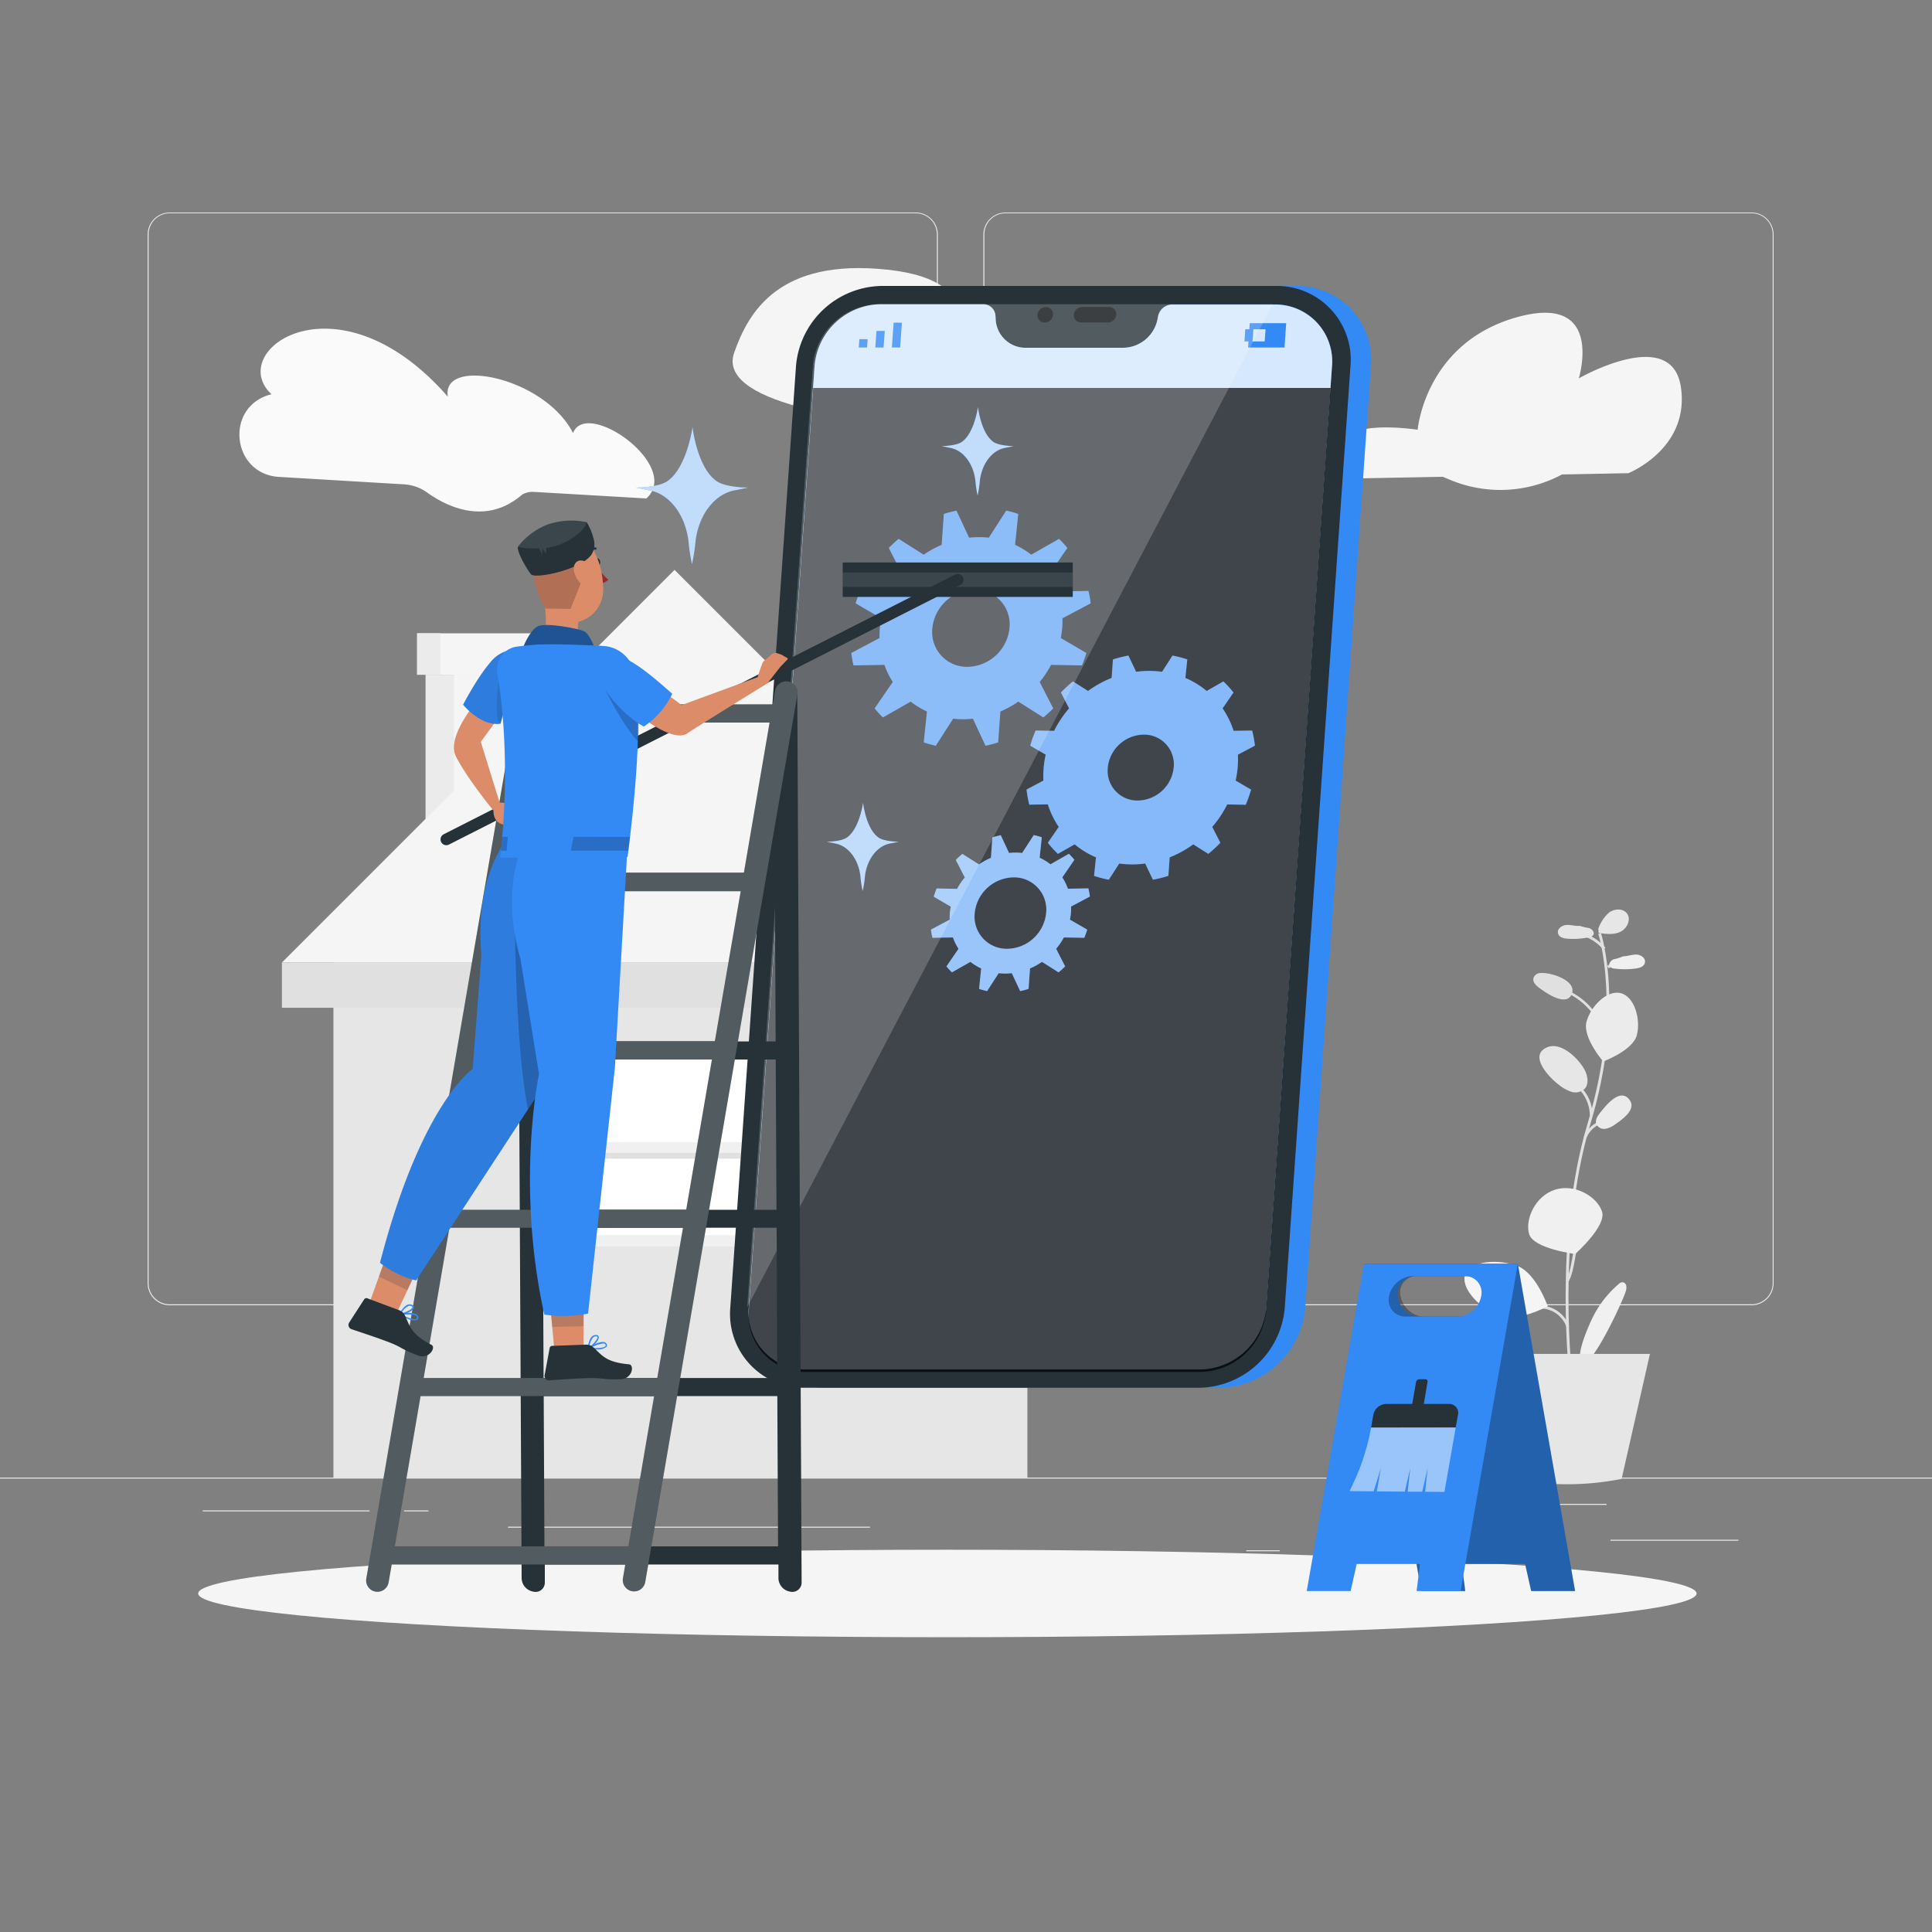 <svg xmlns="http://www.w3.org/2000/svg" viewBox="0 0 500 500"><rect x="0" y="0" width="500" height="500" fill="#808080" stroke="none"/><g id="freepik--background-complete--inject-7"><rect x="416.78" y="398.49" width="33.12" height="0.25" style="fill:#ebebeb"></rect><rect x="322.53" y="401.21" width="8.69" height="0.25" style="fill:#ebebeb"></rect><rect x="396.59" y="389.21" width="19.19" height="0.25" style="fill:#ebebeb"></rect><rect x="52.46" y="390.89" width="43.19" height="0.25" style="fill:#ebebeb"></rect><rect x="104.56" y="390.89" width="6.33" height="0.25" style="fill:#ebebeb"></rect><rect x="131.47" y="395.11" width="93.68" height="0.25" style="fill:#ebebeb"></rect><path d="M237,337.8H43.92a5.71,5.71,0,0,1-5.71-5.71V60.66A5.71,5.71,0,0,1,43.92,55H237a5.71,5.71,0,0,1,5.71,5.71V332.09A5.71,5.71,0,0,1,237,337.8ZM43.92,55.2a5.47,5.47,0,0,0-5.46,5.46V332.09a5.47,5.47,0,0,0,5.46,5.46H237a5.47,5.47,0,0,0,5.46-5.46V60.66A5.47,5.47,0,0,0,237,55.2Z" style="fill:#ebebeb"></path><path d="M453.31,337.8H260.21a5.72,5.72,0,0,1-5.71-5.71V60.66A5.72,5.72,0,0,1,260.21,55h193.1A5.71,5.71,0,0,1,459,60.66V332.09A5.71,5.71,0,0,1,453.31,337.8ZM260.21,55.2a5.47,5.47,0,0,0-5.46,5.46V332.09a5.47,5.47,0,0,0,5.46,5.46h193.1a5.47,5.47,0,0,0,5.46-5.46V60.66a5.47,5.47,0,0,0-5.46-5.46Z" style="fill:#ebebeb"></path><rect y="382.4" width="500" height="0.25" style="fill:#ebebeb"></rect><path d="M167.28,129l-29.14-1.7a5.3,5.3,0,0,0-3,.7h0c-9.62,8.34-20,2.77-24.58-.52a11.33,11.33,0,0,0-5.94-2.13L72.2,123.42c-12.18-.71-14.13-17.94-2.39-21.27l.45-.12C58.15,90.68,87.38,70,115.9,102.67c-1.76-10.45,25-5.16,32.4,9.41C151.77,103,176.54,120.56,167.28,129Z" style="fill:#fafafa"></path><path d="M190,91.28c3.74-10.65,11.65-24.5,39.73-21.48s14,20,30,22,13.72-6.3,26.74,7,11.51,1.73,22.58,8.33S181.27,116.25,190,91.28Z" style="fill:#f5f5f5"></path><path d="M352.86,123.78l20.55-.39,1.7.72a33.72,33.72,0,0,0,29.13-1.32h0l17.18-.33s16-6.36,13.58-22.36-26.41-2.17-26.41-2.17,6.93-22.51-16.45-15.71-25.25,29-25.25,29S335.91,106.45,352.86,123.78Z" style="fill:#f5f5f5"></path><path d="M407,357.7l-.73.09c0-.37-4.43-37.09,4.62-67.11,9-29.83,2.8-48.83,2.74-49l.69-.24c.06.2,6.33,19.42-2.73,49.47C402.58,320.76,407,357.33,407,357.7Z" style="fill:#e0e0e0"></path><path d="M414.92,245.75a11.34,11.34,0,0,0-6.1-3.76l.17-.71a12.1,12.1,0,0,1,6.49,4Z" style="fill:#e0e0e0"></path><rect x="415.96" y="249.34" width="2.4" height="0.73" transform="translate(-68.87 237.43) rotate(-29.46)" style="fill:#e0e0e0"></rect><path d="M414.14,265.72a17.32,17.32,0,0,0-9.38-9.09L405,256a18,18,0,0,1,9.77,9.48Z" style="fill:#e0e0e0"></path><path d="M412.18,288.66h-.73a10,10,0,0,0-3.77-7.66l.45-.58A10.76,10.76,0,0,1,412.18,288.66Z" style="fill:#e0e0e0"></path><path d="M410.56,294.53l-.68-.27a7.33,7.33,0,0,1,4.14-4.09l.26.69A6.49,6.49,0,0,0,410.56,294.53Z" style="fill:#e0e0e0"></path><path d="M405.83,331.76l-.56-.47c.89-1.07,1.56-5.14,1.92-7.33.09-.52.16-1,.22-1.29l.72.14c-.06.31-.14.75-.22,1.27C407.37,327.35,406.77,330.63,405.83,331.76Z" style="fill:#e0e0e0"></path><path d="M405.41,343.44a7.19,7.19,0,0,0-7-4.8l0-.73a7.93,7.93,0,0,1,7.68,5.31Z" style="fill:#e0e0e0"></path><rect x="404.83" y="353.81" width="7.71" height="0.73" transform="translate(-127.72 422.97) rotate(-48.22)" style="fill:#e0e0e0"></rect><path d="M414.61,313.59c1.17,3.76-6.95,10.94-6.95,10.94s-10.75-1.35-11.91-5.12,1.55-9.93,6.76-11.54S413.45,309.82,414.61,313.59Z" style="fill:#f0f0f0"></path><path d="M423.62,267.87c-1,4-8.72,6.84-8.72,6.84s-5.36-6.2-4.33-10.2,5.28-8.41,8.89-7.48S424.65,263.87,423.62,267.87Z" style="fill:#ebebeb"></path><path d="M392.77,327.66c4.83,1.88,7.79,10.41,7.79,10.41s-8,4.29-12.78,2.41-9.94-7.17-8.56-10.71S387.94,325.78,392.77,327.66Z" style="fill:#f5f5f5"></path><path d="M403.36,280.68a10.38,10.38,0,0,0,3.29,1.87,3.49,3.49,0,0,0,3.52-.83c1-1.19.76-3,.11-4.47-1.29-2.84-6-7.67-9.7-6.28C395.3,273,401,278.94,403.36,280.68Z" style="fill:#e6e6e6"></path><path d="M414.15,287.93c-.69.85-1.43,1.94-1,3a2.21,2.21,0,0,0,2.43,1.19,6.42,6.42,0,0,0,2.61-1.27c1.87-1.3,5.68-4,3.25-6.55S415.61,286.12,414.15,287.93Z" style="fill:#ebebeb"></path><path d="M398.57,251.82a1.92,1.92,0,0,0-1.74,1.41c-.16.92.61,1.73,1.35,2.3,1.85,1.43,7.41,5.27,8.65,1.56C408,253.59,401,251.54,398.57,251.82Z" style="fill:#e0e0e0"></path><path d="M408.82,239.61c-1.15.11-2.29-.31-3.44-.23s-2.43,1-2.17,2.12,1.52,1.38,2.59,1.45a21,21,0,0,0,5.42-.37,1.7,1.7,0,0,0,1.1-.56c.46-.68-.28-1.6-1.07-1.84a11.85,11.85,0,0,1-2.4-.58Z" style="fill:#e6e6e6"></path><path d="M420,247.5c1.15,0,2.27-.46,3.42-.46s2.48.84,2.3,2-1.43,1.49-2.48,1.62a20.64,20.64,0,0,1-5.44,0,1.69,1.69,0,0,1-1.13-.48c-.51-.66.17-1.62.94-1.91a12.22,12.22,0,0,0,2.36-.73Z" style="fill:#f0f0f0"></path><path d="M418.89,332.33a1.59,1.59,0,0,1,1-.49,1.11,1.11,0,0,1,1,1,3,3,0,0,1-.18,1.45c-.78,2.61-9.54,21.52-11.56,18.13-1.19-2,1.74-8.66,2.6-10.54A27.43,27.43,0,0,1,418.89,332.33Z" style="fill:#f0f0f0"></path><path d="M413.65,240.33a9.8,9.8,0,0,1,2.83-4.2c1.38-1,3.59-1.08,4.6.3,1.12,1.55,0,3.89-1.73,4.72s-3.74.57-5.63.3l-.05-.84Z" style="fill:#e6e6e6"></path><path d="M419.68,382.73h0a71.8,71.8,0,0,1-28.17,0h0l-7.35-32.34H427Z" style="fill:#e6e6e6"></path><rect x="110.12" y="174.61" width="26.48" height="49.16" transform="translate(246.73 398.39) rotate(180)" style="fill:#ebebeb"></rect><rect x="117.5" y="174.61" width="26.48" height="49.16" transform="translate(261.49 398.39) rotate(180)" style="fill:#f5f5f5"></rect><rect x="107.95" y="163.9" width="39.51" height="10.72" style="fill:#f5f5f5"></rect><rect x="107.95" y="163.9" width="6.08" height="10.72" style="fill:#ebebeb"></rect><rect x="86.29" y="249.09" width="179.6" height="133.31" transform="translate(352.18 631.48) rotate(180)" style="fill:#e6e6e6"></rect><polygon points="174.57 147.48 276.18 249.09 72.97 249.09 174.57 147.48" style="fill:#f5f5f5"></polygon><rect x="72.97" y="249.09" width="203.21" height="11.72" transform="translate(349.14 509.9) rotate(180)" style="fill:#e0e0e0"></rect><rect x="146.38" y="272.05" width="50.54" height="50.54" style="fill:#e0e0e0"></rect><rect x="148.24" y="272.05" width="50.54" height="50.54" style="fill:#f0f0f0"></rect><rect x="150.7" y="274.11" width="45.53" height="45.53" style="fill:#fff"></rect><rect x="194.63" y="274.11" width="1.6" height="45.53" style="fill:#e0e0e0"></rect><rect x="171.88" y="276.95" width="1.6" height="44.24" transform="translate(-126.39 471.75) rotate(-90)" style="fill:#e0e0e0"></rect><rect x="149.84" y="295.58" width="46.39" height="2.69" style="fill:#f0f0f0"></rect></g><g id="freepik--Shadow--inject-7"><ellipse id="freepik--path--inject-7" cx="245.18" cy="412.39" rx="193.89" ry="11.32" style="fill:#f5f5f5"></ellipse></g><g id="freepik--Sign--inject-7"><path d="M353,327.06l14.82,84.7H379.2l-.89-7H394.7l1.57,7h11.36l-14.82-84.7Zm8.71,8.42a4.72,4.72,0,0,1,4.78-5.23h13.37a5.83,5.83,0,0,1,5.69,5.23,4.73,4.73,0,0,1-4.78,5.24H367.43a5.85,5.85,0,0,1-5.7-5.24Z" style="fill:#338AF5"></path><path d="M353,327.06l14.82,84.7H379.2l-.89-7H394.7l1.57,7h11.36l-14.82-84.7Zm9.45,8.42a4.27,4.27,0,0,1,4.32-5.23h13.36a6.22,6.22,0,0,1,4,1.53,6.41,6.41,0,0,1,2.19,3.7,4.29,4.29,0,0,1-4.32,5.24H368.62a6.18,6.18,0,0,1-4-1.54A6.34,6.34,0,0,1,362.47,335.48Z" style="opacity:0.3"></path><path d="M353,327.06l-14.82,84.7h11.36l1.57-7h16.39l-.89,7H378l14.82-84.7Zm28.16,12.12a6.18,6.18,0,0,1-4,1.54H363.8a4.29,4.29,0,0,1-4.32-5.24,6.41,6.41,0,0,1,2.19-3.7,6.22,6.22,0,0,1,4-1.53H379a4.27,4.27,0,0,1,4.32,5.23A6.34,6.34,0,0,1,381.14,339.18Z" style="fill:#338AF5"></path><path d="M368.4,363.81h-3l1.08-6.17a.86.86,0,0,1,.81-.69h1.6a.56.56,0,0,1,.56.69Z" style="fill:#263238"></path><path d="M376.73,369.44H354.84l.57-3.28a3.49,3.49,0,0,1,3.31-2.82H375a2.31,2.31,0,0,1,2.33,2.82Z" style="fill:#263238"></path><path d="M376.74,369.44l-2.92,16.67-5-.05.66-6.16-1.41,6.15-3.76,0,.66-6.12-1.4,6.11-7.25-.08,1.06-6-1.89,6-6.21-.07.6-1.29a57.54,57.54,0,0,0,4.95-15.13Z" style="fill:#338AF5"></path><path d="M376.74,369.44l-2.92,16.67-5-.05.66-6.16-1.41,6.15-3.76,0,.66-6.12-1.4,6.11-7.25-.08,1.06-6-1.89,6-6.21-.07.6-1.29a57.54,57.54,0,0,0,4.95-15.13Z" style="fill:#fff;opacity:0.5"></path></g><g id="freepik--Device--inject-7"><path d="M315.54,359.15H213.62a19.1,19.1,0,0,1-19.31-20.76l17-243.62A22.62,22.62,0,0,1,233.56,74H335.48a19.11,19.11,0,0,1,19.31,20.76l-17,243.62A22.62,22.62,0,0,1,315.54,359.15Z" style="fill:#338AF5"></path><path d="M310.25,359.15H208.32A19.11,19.11,0,0,1,189,338.39l17-243.62A22.62,22.62,0,0,1,228.26,74H330.19A19.11,19.11,0,0,1,349.5,94.77l-17,243.62A22.6,22.6,0,0,1,310.25,359.15Z" style="fill:#263238"></path><path d="M329.86,78.77h-26.5a3.77,3.77,0,0,0-3.63,3l-.16.83A9.19,9.19,0,0,1,290.7,90H265.52a7.73,7.73,0,0,1-7.84-7.36l-.05-.83a3.16,3.16,0,0,0-3.21-3H227.93a17.43,17.43,0,0,0-17.12,16l-17,243.62a14.72,14.72,0,0,0,14.88,16H310.58a17.43,17.43,0,0,0,17.12-16l17-243.62A14.74,14.74,0,0,0,329.86,78.77Z" style="fill:#338AF5"></path><path d="M344.73,94.77l-.35,5L327.7,338.39a17.43,17.43,0,0,1-17.12,16H208.65a14.71,14.71,0,0,1-14.87-16L210.46,99.72l.35-5a17.43,17.43,0,0,1,17.11-16h26.5a3.16,3.16,0,0,1,3.21,3l.05.82A7.73,7.73,0,0,0,265.51,90h25.18a9.18,9.18,0,0,0,8.87-7.36l.16-.82a3.78,3.78,0,0,1,3.64-3h26.49A14.72,14.72,0,0,1,344.73,94.77Z" style="fill:#fff;opacity:0.8"></path><path d="M344.38,100.4,327.7,339.07a17.43,17.43,0,0,1-17.12,16H208.65a14.71,14.71,0,0,1-14.87-16L210.46,100.4Z" style="opacity:0.7"></path><g style="opacity:0.7"><path d="M272.54,81.47a2.21,2.21,0,0,1-2.17,2,1.87,1.87,0,0,1-1.88-2,2.2,2.2,0,0,1,2.17-2A1.85,1.85,0,0,1,272.54,81.47Z"></path><path d="M287,79.45h-6.94a2.2,2.2,0,0,0-2.16,2,1.86,1.86,0,0,0,1.88,2h6.94a2.21,2.21,0,0,0,2.17-2A1.86,1.86,0,0,0,287,79.45Z"></path></g><polygon points="222.25 89.93 224.39 89.93 224.54 87.78 222.4 87.78 222.25 89.93" style="fill:#338AF5"></polygon><polygon points="226.68 87.78 226.53 89.93 228.68 89.93 228.83 87.78 228.98 85.64 226.83 85.64 226.68 87.78" style="fill:#338AF5"></polygon><polygon points="231.27 83.5 231.12 85.64 230.97 87.78 230.82 89.93 232.96 89.93 233.11 87.78 233.26 85.64 233.41 83.5 231.27 83.5" style="fill:#338AF5"></polygon><path d="M323.44,83.64l-.11,1.57h-1.05l-.22,3.15h1.05L323,89.93h9.43l.44-6.29Zm3.86,4.72h-3.15l.22-3.15h3.15Z" style="fill:#338AF5"></path><path d="M270.07,202l-4.4,2.33a26.56,26.56,0,0,0,.71,3.92l4.8-.08A22.27,22.27,0,0,0,274,214l-2.82,4.11a26.29,26.29,0,0,0,2.61,2.87l4.33-2.46a22.59,22.59,0,0,0,5.52,3.36l-.5,4.79a26.9,26.9,0,0,0,3.82,1l2.7-4.19a26.13,26.13,0,0,0,3.34.23,26.86,26.86,0,0,0,3.37-.23l2,4.19a30.7,30.7,0,0,0,4-1l.34-4.79a28.08,28.08,0,0,0,6.1-3.36l3.9,2.46a35.24,35.24,0,0,0,3.12-2.87L313.73,214a28,28,0,0,0,3.87-5.81l4.79.08a33.13,33.13,0,0,0,1.39-3.92l-4-2.33a26.83,26.83,0,0,0,.52-3.35,25.27,25.27,0,0,0,.07-3.36l4.4-2.33a29.46,29.46,0,0,0-.71-3.92l-4.8.08a22.75,22.75,0,0,0-2.85-5.81l2.82-4.11a26.38,26.38,0,0,0-2.62-2.87l-4.32,2.47a22.32,22.32,0,0,0-5.52-3.37l.5-4.79a28.43,28.43,0,0,0-3.83-1l-2.7,4.2a24.18,24.18,0,0,0-3.33-.23,25.25,25.25,0,0,0-3.38.23l-2-4.2a31.91,31.91,0,0,0-4,1l-.34,4.79a28,28,0,0,0-6.11,3.37l-3.89-2.47a33.89,33.89,0,0,0-3.12,2.87l2.1,4.11a28.68,28.68,0,0,0-3.87,5.81l-4.78-.08a29.91,29.91,0,0,0-1.39,3.92l4,2.33a24.39,24.39,0,0,0-.59,6.71Zm16.62-3.35a9.49,9.49,0,0,1,9.28-8.53,7.68,7.68,0,0,1,7.78,8.53,9.49,9.49,0,0,1-9.27,8.53A7.69,7.69,0,0,1,286.69,198.68Z" style="fill:#338AF5"></path><path d="M270.07,202l-4.4,2.33a26.56,26.56,0,0,0,.71,3.92l4.8-.08A22.27,22.27,0,0,0,274,214l-2.82,4.11a26.29,26.29,0,0,0,2.61,2.87l4.33-2.46a22.59,22.59,0,0,0,5.52,3.36l-.5,4.79a26.9,26.9,0,0,0,3.82,1l2.7-4.19a26.13,26.13,0,0,0,3.34.23,26.86,26.86,0,0,0,3.37-.23l2,4.19a30.7,30.7,0,0,0,4-1l.34-4.79a28.08,28.08,0,0,0,6.1-3.36l3.9,2.46a35.24,35.24,0,0,0,3.12-2.87L313.73,214a28,28,0,0,0,3.87-5.81l4.79.08a33.13,33.13,0,0,0,1.39-3.92l-4-2.33a26.83,26.83,0,0,0,.52-3.35,25.27,25.27,0,0,0,.07-3.36l4.4-2.33a29.46,29.46,0,0,0-.71-3.92l-4.8.08a22.75,22.75,0,0,0-2.85-5.81l2.82-4.11a26.38,26.38,0,0,0-2.62-2.87l-4.32,2.47a22.32,22.32,0,0,0-5.52-3.37l.5-4.79a28.43,28.43,0,0,0-3.83-1l-2.7,4.2a24.18,24.18,0,0,0-3.33-.23,25.25,25.25,0,0,0-3.38.23l-2-4.2a31.91,31.91,0,0,0-4,1l-.34,4.79a28,28,0,0,0-6.11,3.37l-3.89-2.47a33.89,33.89,0,0,0-3.12,2.87l2.1,4.11a28.68,28.68,0,0,0-3.87,5.81l-4.78-.08a29.91,29.91,0,0,0-1.39,3.92l4,2.33a24.39,24.39,0,0,0-.59,6.71Zm16.62-3.35a9.49,9.49,0,0,1,9.28-8.53,7.68,7.68,0,0,1,7.78,8.53,9.49,9.49,0,0,1-9.27,8.53A7.69,7.69,0,0,1,286.69,198.68Z" style="fill:#fff;opacity:0.4"></path><path d="M227.63,165.13,220.31,169a30.58,30.58,0,0,0,.58,3.2l8-.14a20.47,20.47,0,0,0,2.17,4.43l-4.7,6.84a27.86,27.86,0,0,0,2.14,2.34l7.19-4.1a20.67,20.67,0,0,0,4.21,2.56l-.83,8a28.64,28.64,0,0,0,3.12.86l4.48-7a23.77,23.77,0,0,0,2.55.14,24.44,24.44,0,0,0,2.57-.14l3.26,7a32.72,32.72,0,0,0,3.27-.86l.57-8a26,26,0,0,0,4.65-2.56l6.48,4.1q1.32-1.11,2.55-2.34l-3.51-6.84a25.86,25.86,0,0,0,2.95-4.43l8,.14c.43-1.05.81-2.11,1.14-3.2l-6.63-3.88q.24-1.26.36-2.55a22.1,22.1,0,0,0,.08-2.56l7.31-3.87a30.1,30.1,0,0,0-.57-3.2l-8,.13a20.7,20.7,0,0,0-2.17-4.43l4.7-6.83a28,28,0,0,0-2.14-2.35l-7.2,4.1a21,21,0,0,0-4.2-2.55l.83-8a26.52,26.52,0,0,0-3.12-.85l-4.49,7a23.59,23.59,0,0,0-2.54-.14,24.44,24.44,0,0,0-2.57.14l-3.26-7a30.17,30.17,0,0,0-3.27.85l-.57,8a26.58,26.58,0,0,0-4.65,2.55l-6.48-4.1c-.89.74-1.74,1.53-2.55,2.35l3.5,6.83a26.82,26.82,0,0,0-2.94,4.43l-8-.13a32,32,0,0,0-1.14,3.2l6.63,3.87a23.89,23.89,0,0,0-.36,2.56A21.86,21.86,0,0,0,227.63,165.13Zm13.65-2.55a11.13,11.13,0,0,1,10.86-10,9,9,0,0,1,9.12,10,11.13,11.13,0,0,1-10.86,10A9,9,0,0,1,241.28,162.58Z" style="fill:#338AF5"></path><path d="M227.63,165.13,220.31,169a30.58,30.58,0,0,0,.58,3.2l8-.14a20.47,20.47,0,0,0,2.17,4.43l-4.7,6.84a27.86,27.86,0,0,0,2.14,2.34l7.19-4.1a20.67,20.67,0,0,0,4.21,2.56l-.83,8a28.64,28.64,0,0,0,3.12.86l4.48-7a23.77,23.77,0,0,0,2.55.14,24.44,24.44,0,0,0,2.57-.14l3.26,7a32.72,32.72,0,0,0,3.27-.86l.57-8a26,26,0,0,0,4.65-2.56l6.48,4.1q1.32-1.11,2.55-2.34l-3.51-6.84a25.86,25.86,0,0,0,2.95-4.43l8,.14c.43-1.05.81-2.11,1.14-3.2l-6.63-3.88q.24-1.26.36-2.55a22.1,22.1,0,0,0,.08-2.56l7.31-3.87a30.1,30.1,0,0,0-.57-3.2l-8,.13a20.7,20.7,0,0,0-2.17-4.43l4.7-6.83a28,28,0,0,0-2.14-2.35l-7.2,4.1a21,21,0,0,0-4.2-2.55l.83-8a26.52,26.52,0,0,0-3.12-.85l-4.49,7a23.59,23.59,0,0,0-2.54-.14,24.44,24.44,0,0,0-2.57.14l-3.26-7a30.17,30.17,0,0,0-3.27.85l-.57,8a26.58,26.58,0,0,0-4.65,2.55l-6.48-4.1c-.89.74-1.74,1.53-2.55,2.35l3.5,6.83a26.82,26.82,0,0,0-2.94,4.43l-8-.13a32,32,0,0,0-1.14,3.2l6.63,3.87a23.89,23.89,0,0,0-.36,2.56A21.86,21.86,0,0,0,227.63,165.13Zm13.65-2.55a11.13,11.13,0,0,1,10.86-10,9,9,0,0,1,9.12,10,11.13,11.13,0,0,1-10.86,10A9,9,0,0,1,241.28,162.58Z" style="fill:#fff;opacity:0.3"></path><path d="M245.79,238l-4.86,2.58a18.43,18.43,0,0,0,.39,2.12l5.3-.09a13.83,13.83,0,0,0,1.44,2.94l-3.12,4.55a18.89,18.89,0,0,0,1.42,1.55l4.78-2.72a13.87,13.87,0,0,0,2.79,1.7l-.55,5.29a20.6,20.6,0,0,0,2.08.58l3-4.64a15.5,15.5,0,0,0,1.69.1,16,16,0,0,0,1.7-.1l2.17,4.64a22.33,22.33,0,0,0,2.17-.58l.38-5.29a17.19,17.19,0,0,0,3.09-1.7l4.3,2.72c.59-.49,1.16-1,1.7-1.55l-2.33-4.55a17.7,17.7,0,0,0,2-2.94l5.28.09a19.81,19.81,0,0,0,.76-2.12L276.9,238a15.63,15.63,0,0,0,.25-1.69,16.25,16.25,0,0,0,.05-1.7l4.86-2.58a18.43,18.43,0,0,0-.39-2.12l-5.3.09a13.83,13.83,0,0,0-1.44-2.94l3.12-4.54a17.52,17.52,0,0,0-1.42-1.56l-4.78,2.72a13.87,13.87,0,0,0-2.79-1.7l.55-5.29a18.24,18.24,0,0,0-2.08-.57l-3,4.63a15.5,15.5,0,0,0-1.69-.1,16,16,0,0,0-1.7.1L259,216.15a19.76,19.76,0,0,0-2.17.57l-.38,5.29a17.19,17.19,0,0,0-3.09,1.7l-4.3-2.72a22.76,22.76,0,0,0-1.7,1.56l2.33,4.54a17.7,17.7,0,0,0-2,2.94l-5.28-.09a19.81,19.81,0,0,0-.76,2.12l4.41,2.58a15.82,15.82,0,0,0-.25,1.7A16.06,16.06,0,0,0,245.79,238Zm6.46-1.69a10.29,10.29,0,0,1,10.05-9.25,8.34,8.34,0,0,1,8.44,9.25,10.29,10.29,0,0,1-10.05,9.24A8.33,8.33,0,0,1,252.25,236.34Z" style="fill:#338AF5"></path><path d="M245.79,238l-4.86,2.58a18.43,18.43,0,0,0,.39,2.12l5.3-.09a13.83,13.83,0,0,0,1.44,2.94l-3.12,4.55a18.89,18.89,0,0,0,1.42,1.55l4.78-2.72a13.87,13.87,0,0,0,2.79,1.7l-.55,5.29a20.6,20.6,0,0,0,2.08.58l3-4.64a15.5,15.5,0,0,0,1.69.1,16,16,0,0,0,1.7-.1l2.17,4.64a22.33,22.33,0,0,0,2.17-.58l.38-5.29a17.19,17.19,0,0,0,3.09-1.7l4.3,2.72c.59-.49,1.16-1,1.7-1.55l-2.33-4.55a17.7,17.7,0,0,0,2-2.94l5.28.09a19.81,19.81,0,0,0,.76-2.12L276.9,238a15.63,15.63,0,0,0,.25-1.69,16.25,16.25,0,0,0,.05-1.7l4.86-2.58a18.43,18.43,0,0,0-.39-2.12l-5.3.09a13.83,13.83,0,0,0-1.44-2.94l3.12-4.54a17.52,17.52,0,0,0-1.42-1.56l-4.78,2.72a13.87,13.87,0,0,0-2.79-1.7l.55-5.29a18.24,18.24,0,0,0-2.08-.57l-3,4.63a15.5,15.5,0,0,0-1.69-.1,16,16,0,0,0-1.7.1L259,216.15a19.76,19.76,0,0,0-2.17.57l-.38,5.29a17.19,17.19,0,0,0-3.09,1.7l-4.3-2.72a22.76,22.76,0,0,0-1.7,1.56l2.33,4.54a17.7,17.7,0,0,0-2,2.94l-5.28-.09a19.81,19.81,0,0,0-.76,2.12l4.41,2.58a15.82,15.82,0,0,0-.25,1.7A16.06,16.06,0,0,0,245.79,238Zm6.46-1.69a10.29,10.29,0,0,1,10.05-9.25,8.34,8.34,0,0,1,8.44,9.25,10.29,10.29,0,0,1-10.05,9.24A8.33,8.33,0,0,1,252.25,236.34Z" style="fill:#fff;opacity:0.5"></path><path d="M329.4,78.73H227.48a17.43,17.43,0,0,0-17.12,16l-17,243.61Z" style="fill:#fff;opacity:0.2"></path></g><g id="freepik--Sparkles--inject-7"><path d="M253,128.22a30.31,30.31,0,0,0,.59-3.87c.54-4.37,3.13-7.75,6.4-8.42l2.36-.48s-3.7,0-5.25-1.08c-3.27-2.29-4-9.05-4-9.05s-.91,6.76-4.18,9.05c-1.55,1.08-5.25,1.08-5.25,1.08l2.36.48c3.27.67,5.86,4,6.4,8.42A30.31,30.31,0,0,0,253,128.22Z" style="fill:#338AF5"></path><g style="opacity:0.7"><path d="M253,128.22a30.31,30.31,0,0,0,.59-3.87c.54-4.37,3.13-7.75,6.4-8.42l2.36-.48s-3.7,0-5.25-1.08c-3.27-2.29-4-9.05-4-9.05s-.91,6.76-4.18,9.05c-1.55,1.08-5.25,1.08-5.25,1.08l2.36.48c3.27.67,5.86,4,6.4,8.42A30.31,30.31,0,0,0,253,128.22Z" style="fill:#fff"></path></g><path d="M179.09,146a47.16,47.16,0,0,0,.92-6c.84-6.78,4.86-12,9.92-13.06l3.66-.75s-5.74,0-8.13-1.67c-5.08-3.55-6.24-14-6.24-14s-1.42,10.49-6.5,14c-2.39,1.67-8.13,1.67-8.13,1.67l3.66.75c5.06,1,9.08,6.28,9.92,13.06A47.16,47.16,0,0,0,179.09,146Z" style="fill:#338AF5"></path><g style="opacity:0.7"><path d="M179.09,146a47.16,47.16,0,0,0,.92-6c.84-6.78,4.86-12,9.92-13.06l3.66-.75s-5.74,0-8.13-1.67c-5.08-3.55-6.24-14-6.24-14s-1.42,10.49-6.5,14c-2.39,1.67-8.13,1.67-8.13,1.67l3.66.75c5.06,1,9.08,6.28,9.92,13.06A47.16,47.16,0,0,0,179.09,146Z" style="fill:#fff"></path></g><path d="M223.26,230.6a29.94,29.94,0,0,0,.59-3.87c.54-4.37,3.13-7.75,6.39-8.41l2.36-.48s-3.7,0-5.24-1.08c-3.27-2.29-4-9-4-9s-.92,6.76-4.19,9c-1.54,1.08-5.24,1.08-5.24,1.08l2.36.48c3.26.66,5.85,4,6.39,8.41A27.14,27.14,0,0,0,223.26,230.6Z" style="fill:#338AF5"></path><g style="opacity:0.7"><path d="M223.26,230.6a29.94,29.94,0,0,0,.59-3.87c.54-4.37,3.13-7.75,6.39-8.41l2.36-.48s-3.7,0-5.24-1.08c-3.27-2.29-4-9-4-9s-.92,6.76-4.19,9c-1.54,1.08-5.24,1.08-5.24,1.08l2.36.48c3.26.66,5.85,4,6.39,8.41A27.14,27.14,0,0,0,223.26,230.6Z" style="fill:#fff"></path></g></g><g id="freepik--Stairs--inject-7"><path d="M138,411.91a2.4,2.4,0,0,0,3-2.39l0-4.63h60.46l0,3.64a3.6,3.6,0,0,0,3,3.38,2.41,2.41,0,0,0,3-2.39l-1.12-229.88a3.64,3.64,0,0,0-3-3.38,2.41,2.41,0,0,0-3,2.39l0,3.68H139.83v-2.69a3.64,3.64,0,0,0-3-3.38,2.41,2.41,0,0,0-3,2.39L135,408.53A3.61,3.61,0,0,0,138,411.91Zm63.16-55.28H140.68l-.19-38.89H201Zm-61.07-126h60.46l.19,38.89H140.26Zm60.67,43.57.19,38.89H140.47l-.19-38.89ZM200.31,187l.19,38.89H140L139.85,187ZM140.9,400.2l-.19-38.89h60.46l.19,38.89Z" style="fill:#263238"></path><path d="M97.19,411.91a2.93,2.93,0,0,0,3.38-2.39l.8-4.63h60.45l-.62,3.64a2.93,2.93,0,0,0,5.77,1l39.41-229.88a2.93,2.93,0,0,0-5.77-1l-.63,3.68H139.52l.46-2.69a2.93,2.93,0,0,0-5.77-1L94.8,408.53A2.93,2.93,0,0,0,97.19,411.91Zm72.91-55.28H109.64l6.67-38.89h60.45Zm-38.85-126H191.7L185,269.48H124.58Zm53,43.57-6.66,38.89H117.11l6.67-38.89ZM199.17,187l-6.66,38.89H132.05L138.72,187Zm-97,213.19,6.67-38.89h60.45l-6.66,38.89Z" style="fill:#263238"></path><path d="M97.19,411.91a2.93,2.93,0,0,0,3.38-2.39l.8-4.63h60.45l-.62,3.64a2.93,2.93,0,0,0,5.77,1l39.41-229.88a2.93,2.93,0,0,0-5.77-1l-.63,3.68H139.52l.46-2.69a2.93,2.93,0,0,0-5.77-1L94.8,408.53A2.93,2.93,0,0,0,97.19,411.91Zm72.91-55.28H109.64l6.67-38.89h60.45Zm-38.85-126H191.7L185,269.48H124.58Zm53,43.57-6.66,38.89H117.11l6.67-38.89ZM199.17,187l-6.66,38.89H132.05L138.72,187Zm-97,213.19,6.67-38.89h60.45l-6.66,38.89Z" style="fill:#fff;opacity:0.2"></path></g><g id="freepik--Character--inject-7"><rect x="218.09" y="145.58" width="59.54" height="8.91" transform="translate(495.72 300.06) rotate(180)" style="fill:#263238"></rect><rect x="218.09" y="148.16" width="59.54" height="3.74" transform="translate(495.72 300.06) rotate(180)" style="fill:#fff;opacity:0.1"></rect><path d="M115.52,218.74a1.5,1.5,0,0,1-.68-2.84l132.34-67.21a1.5,1.5,0,1,1,1.36,2.68L116.2,218.57A1.52,1.52,0,0,1,115.52,218.74Z" style="fill:#263238"></path><path d="M125.84,178.64S115,189.93,118,195.79s9.72,14,9.72,14-.26,3.05,2.6,3.62l5.85-4.76a37.37,37.37,0,0,0-6.86-.94L124.43,192,132,181.58Z" style="fill:#dd8c6a"></path><path d="M136.16,208.65l1.58,2.68a2.68,2.68,0,0,1-.72,3.52l-.29.21a2.67,2.67,0,0,1-2.81.22l-3.61-1.87Z" style="fill:#dd8c6a"></path><polygon points="100.25 324.31 95.69 336.97 102.72 339.69 108.2 328.01 100.25 324.31" style="fill:#dd8c6a"></polygon><path d="M103.44,340.3a.2.2,0,0,1-.09-.2.19.19,0,0,1,.15-.15c.14,0,3.25-.53,4.35.26a1,1,0,0,1,.4.61.7.7,0,0,1-.27.77,3.36,3.36,0,0,1-2.37-.25A13.51,13.51,0,0,1,103.44,340.3Zm.65,0c1.31.68,3.17,1.36,3.69,1,.07,0,.15-.13.1-.4a.51.51,0,0,0-.25-.37,1.2,1.2,0,0,0-.32-.16A8.51,8.51,0,0,0,104.09,340.27Z" style="fill:#338AF5"></path><path d="M103.35,340.25a.17.17,0,0,1,0-.18c0-.09,1-2,2.2-2.43a1.39,1.39,0,0,1,1.08.07c.46.22.52.52.47.73-.15.88-2.51,1.82-3.54,1.89l-.07,0A.17.17,0,0,1,103.35,340.25Zm3-2.26a1,1,0,0,0-.68,0,4.37,4.37,0,0,0-1.82,1.89c1.12-.2,2.74-1,2.88-1.53,0-.05,0-.18-.27-.33l-.11,0Z" style="fill:#338AF5"></path><path d="M103.07,339l-8-3a.7.7,0,0,0-.82.27l-3.88,6a1.16,1.16,0,0,0,.33,1.59.91.91,0,0,0,.22.11c2.91,1,5.55,1.83,9.15,3.17,4.26,1.58,3,1.69,8,3.62,3,1.16,4.83-2.06,3.61-2.71-5.57-2.9-5.52-4.9-7-7.83A2.79,2.79,0,0,0,103.07,339Z" style="fill:#263238"></path><polygon points="98.06 330.38 105.43 333.9 108.2 328.01 100.25 324.31 98.06 330.38" style="fill:#263238;opacity:0.2"></polygon><polygon points="142.28 336.43 143.5 349.83 151.02 349.33 151.05 336.43 142.28 336.43" style="fill:#dd8c6a"></polygon><path d="M152.31,349.1a.19.19,0,0,1-.15-.15.17.17,0,0,1,.08-.19c.12-.08,2.8-1.74,4.12-1.42a.92.92,0,0,1,.6.41.69.69,0,0,1,0,.81,3.39,3.39,0,0,1-2.29.68A13.92,13.92,0,0,1,152.31,349.1Zm.6-.27c1.46.13,3.44.05,3.79-.48.05-.06.09-.18,0-.4a.51.51,0,0,0-.38-.25,1,1,0,0,0-.35,0A8.57,8.57,0,0,0,152.91,348.83Z" style="fill:#338AF5"></path><path d="M152.21,349.09a.16.16,0,0,1-.08-.16c0-.1.14-2.22,1.11-3.08a1.39,1.39,0,0,1,1-.36c.51,0,.68.29.71.5.2.88-1.63,2.65-2.55,3.1h-.08A.2.2,0,0,1,152.21,349.09Zm1.94-3.24a1,1,0,0,0-.64.26,4.37,4.37,0,0,0-.95,2.44c.95-.61,2.14-2,2.07-2.51,0-.05,0-.19-.38-.2Z" style="fill:#338AF5"></path><path d="M151.47,348l-8.56.31a.68.68,0,0,0-.66.56l-1.3,7a1.15,1.15,0,0,0,.91,1.35l.25,0c3.08-.17,5.82-.43,9.67-.56,4.53-.17,3.4.42,8.74.3,3.21-.07,3.67-3.74,2.3-3.87-6.26-.57-7-2.43-9.46-4.57A2.78,2.78,0,0,0,151.47,348Z" style="fill:#263238"></path><polygon points="151.05 336.43 142.28 336.43 142.92 343.43 151.03 343.2 151.05 336.43" style="fill:#263238;opacity:0.2"></polygon><path d="M135.83,212.24s-13.45,8.85-11.25,34.9l-2.24,29.5s-13.34,8.95-24,50.17a24.2,24.2,0,0,0,9.36,4.56l32.08-49.07,11.87-51.09,1.39-17Z" style="fill:#338AF5"></path><path d="M135.83,212.24s-13.45,8.85-11.25,34.9l-2.24,29.5s-13.34,8.95-24,50.17a24.2,24.2,0,0,0,9.36,4.56l32.08-49.07,11.87-51.09,1.39-17Z" style="opacity:0.1"></path><path d="M145.75,256.79,140.91,238l-7.71-3.8s0,36.57,3.46,52.9l3.16-4.84Z" style="opacity:0.2"></path><path d="M134.74,168.1a8.73,8.73,0,0,0-7.72,3.17c-3.51,4-7.17,11.1-7.17,11.1s4.52,5.65,9.68,4.93Z" style="fill:#338AF5"></path><path d="M134.74,168.1a8.73,8.73,0,0,0-7.72,3.17c-3.51,4-7.17,11.1-7.17,11.1s4.52,5.65,9.68,4.93Z" style="opacity:0.1"></path><path d="M129.53,187.3,133.67,172l-4.15.52S127.35,186.24,129.53,187.3Z" style="opacity:0.1"></path><path d="M139,212.24s-11.1,12.14-4.31,35.91L139.49,278s-6.08,28.43,1.38,62.22a35.21,35.21,0,0,0,11.32-.25l6.94-63.63,3.47-60.82Z" style="fill:#338AF5"></path><path d="M154.56,144.5c.32-.06.66.28.76.76s-.08.94-.4,1-.66-.28-.76-.77S154.24,144.55,154.56,144.5Z" style="fill:#263238"></path><path d="M155.19,150.94a2.85,2.85,0,0,0,2.24-.91,17.83,17.83,0,0,1-3.17-3.7Z" style="fill:#932a2a"></path><path d="M152,143.1a2.29,2.29,0,0,1,2-.83h0l.1,0a.29.29,0,0,0,.29-.3.3.3,0,0,0-.29-.3,2.93,2.93,0,0,0-2.47,1,.27.27,0,0,0-.08.19.3.3,0,0,0,.29.3A.31.31,0,0,0,152,143.1Z" style="fill:#263238"></path><path d="M150,159.64c-.88,3.51-.92,7.87,2.92,9.07,0,0,4.78,4-4.44,4-8.38,0-9.61-4.57-9.61-4.57,3.15-3,2.62-9.27,1.73-13.78Z" style="fill:#dd8c6a"></path><path d="M135.46,167.37s1.52-4,3.58-5.21,10.75.58,12.09,1.19,2.58,3.83,2.58,3.83Z" style="fill:#338AF5"></path><path d="M135.46,167.37s1.52-4,3.58-5.21,10.75.58,12.09,1.19,2.58,3.83,2.58,3.83Z" style="opacity:0.4"></path><path d="M128.71,174.21c2.83,17,2,33.68,1.27,42.37-.13,1.42-.25,2.63-.35,3.58-.09.76-.15,1.36-.2,1.8l33-.19c.07-.54.14-1.08.2-1.61.15-1.23.3-2.42.43-3.58,2.77-23.72,2.4-36.18,1.16-42.39a8.78,8.78,0,0,0-7.14-6.92c-.38-.06-1.66-.14-3.39-.23-.95,0-2-.09-3.19-.12-3.56-.14-7.74-.22-10.52-.13-.49,0-.93,0-1.33.06-1,.07-2.05.16-3.06.28-.59.05-1.16.12-1.74.2A5.94,5.94,0,0,0,128.71,174.21Z" style="fill:#338AF5"></path><path d="M137.41,146a8.19,8.19,0,0,0,.28,1.82c1.16,4.34,1.81,7.4,3.52,9.69a9.1,9.1,0,0,0,2.34,2.23c5.49,3.69,12.36-.55,12.54-6.82.19-5.64-2.43-14.37-8.77-15.56a8.35,8.35,0,0,0-9.79,6.62A8.58,8.58,0,0,0,137.41,146Z" style="fill:#dd8c6a"></path><g style="opacity:0.2"><path d="M137.41,146a8.19,8.19,0,0,0,.28,1.82c1.16,4.34,1.81,7.4,3.52,9.69l6.45.08,3-7.53.82-7.27S142.69,145.53,137.41,146Z"></path></g><path d="M137.41,148.62c-1-1.28-3.54-5.45-3.4-7.09a18.08,18.08,0,0,1,7.59-5.74,18.84,18.84,0,0,1,10.23-.64,14.54,14.54,0,0,1,1.77,4.22,5,5,0,0,1-.62,4.3C150.06,147.52,138.43,149.9,137.41,148.62Z" style="fill:#263238"></path><path d="M151,145.16c1.76.54,2.65,3.14,2.7,4.79.07,1.82-1.16,3-2.73,1.72a6.85,6.85,0,0,1-2.39-3.74C148.16,146.14,149.24,144.63,151,145.16Z" style="fill:#dd8c6a"></path><path d="M134.05,141.49a7.83,7.83,0,0,0,.93.22,19.2,19.2,0,0,0,4.48.17c.3.58.59,1.17.89,1.76v-1.76c.29.41.69,1.09,1,1.5,0-.49.05-1.08,0-1.58a16,16,0,0,0,8.65-4,6.1,6.1,0,0,0,1.55-2,3,3,0,0,0,.2-.69,18.83,18.83,0,0,0-10.12.66A17.87,17.87,0,0,0,134.05,141.49Z" style="fill:#fff;opacity:0.1"></path><path d="M165.06,182.2a19.8,19.8,0,0,0-.7-5.62l-4.78-2.43-2.94,4.35s4.64,9.49,8.47,13.36C165.58,188,165.06,184.53,165.06,182.2Z" style="opacity:0.2"></path><path d="M162.17,172.72s15.05,9.85,14.08,9.81l19.83-7.29a40.83,40.83,0,0,1,1.36-3.93l1.87-1.61A1.85,1.85,0,0,1,201,169l1.4.48c.83.67,1.49.67,1.47,1.11l-1.93,2-3.33,4.25s-16.56,10.2-20.83,13-15.45-7.16-15.45-7.16Z" style="fill:#dd8c6a"></path><path d="M158.2,169.29c4.37.64,8.84,4.12,15.78,10.25a21.3,21.3,0,0,1-7.34,8.48s-4-1.77-8.86-7.9C152,172.7,155.52,168.9,158.2,169.29Z" style="fill:#338AF5"></path><path d="M147.73,220.16H162.6c.15-1.23.3-2.42.43-3.58H148.42Z" style="opacity:0.2"></path><path d="M129.63,220.16h1.49l.3-3.58H130C129.85,218,129.73,219.21,129.63,220.16Z" style="opacity:0.2"></path></g></svg>